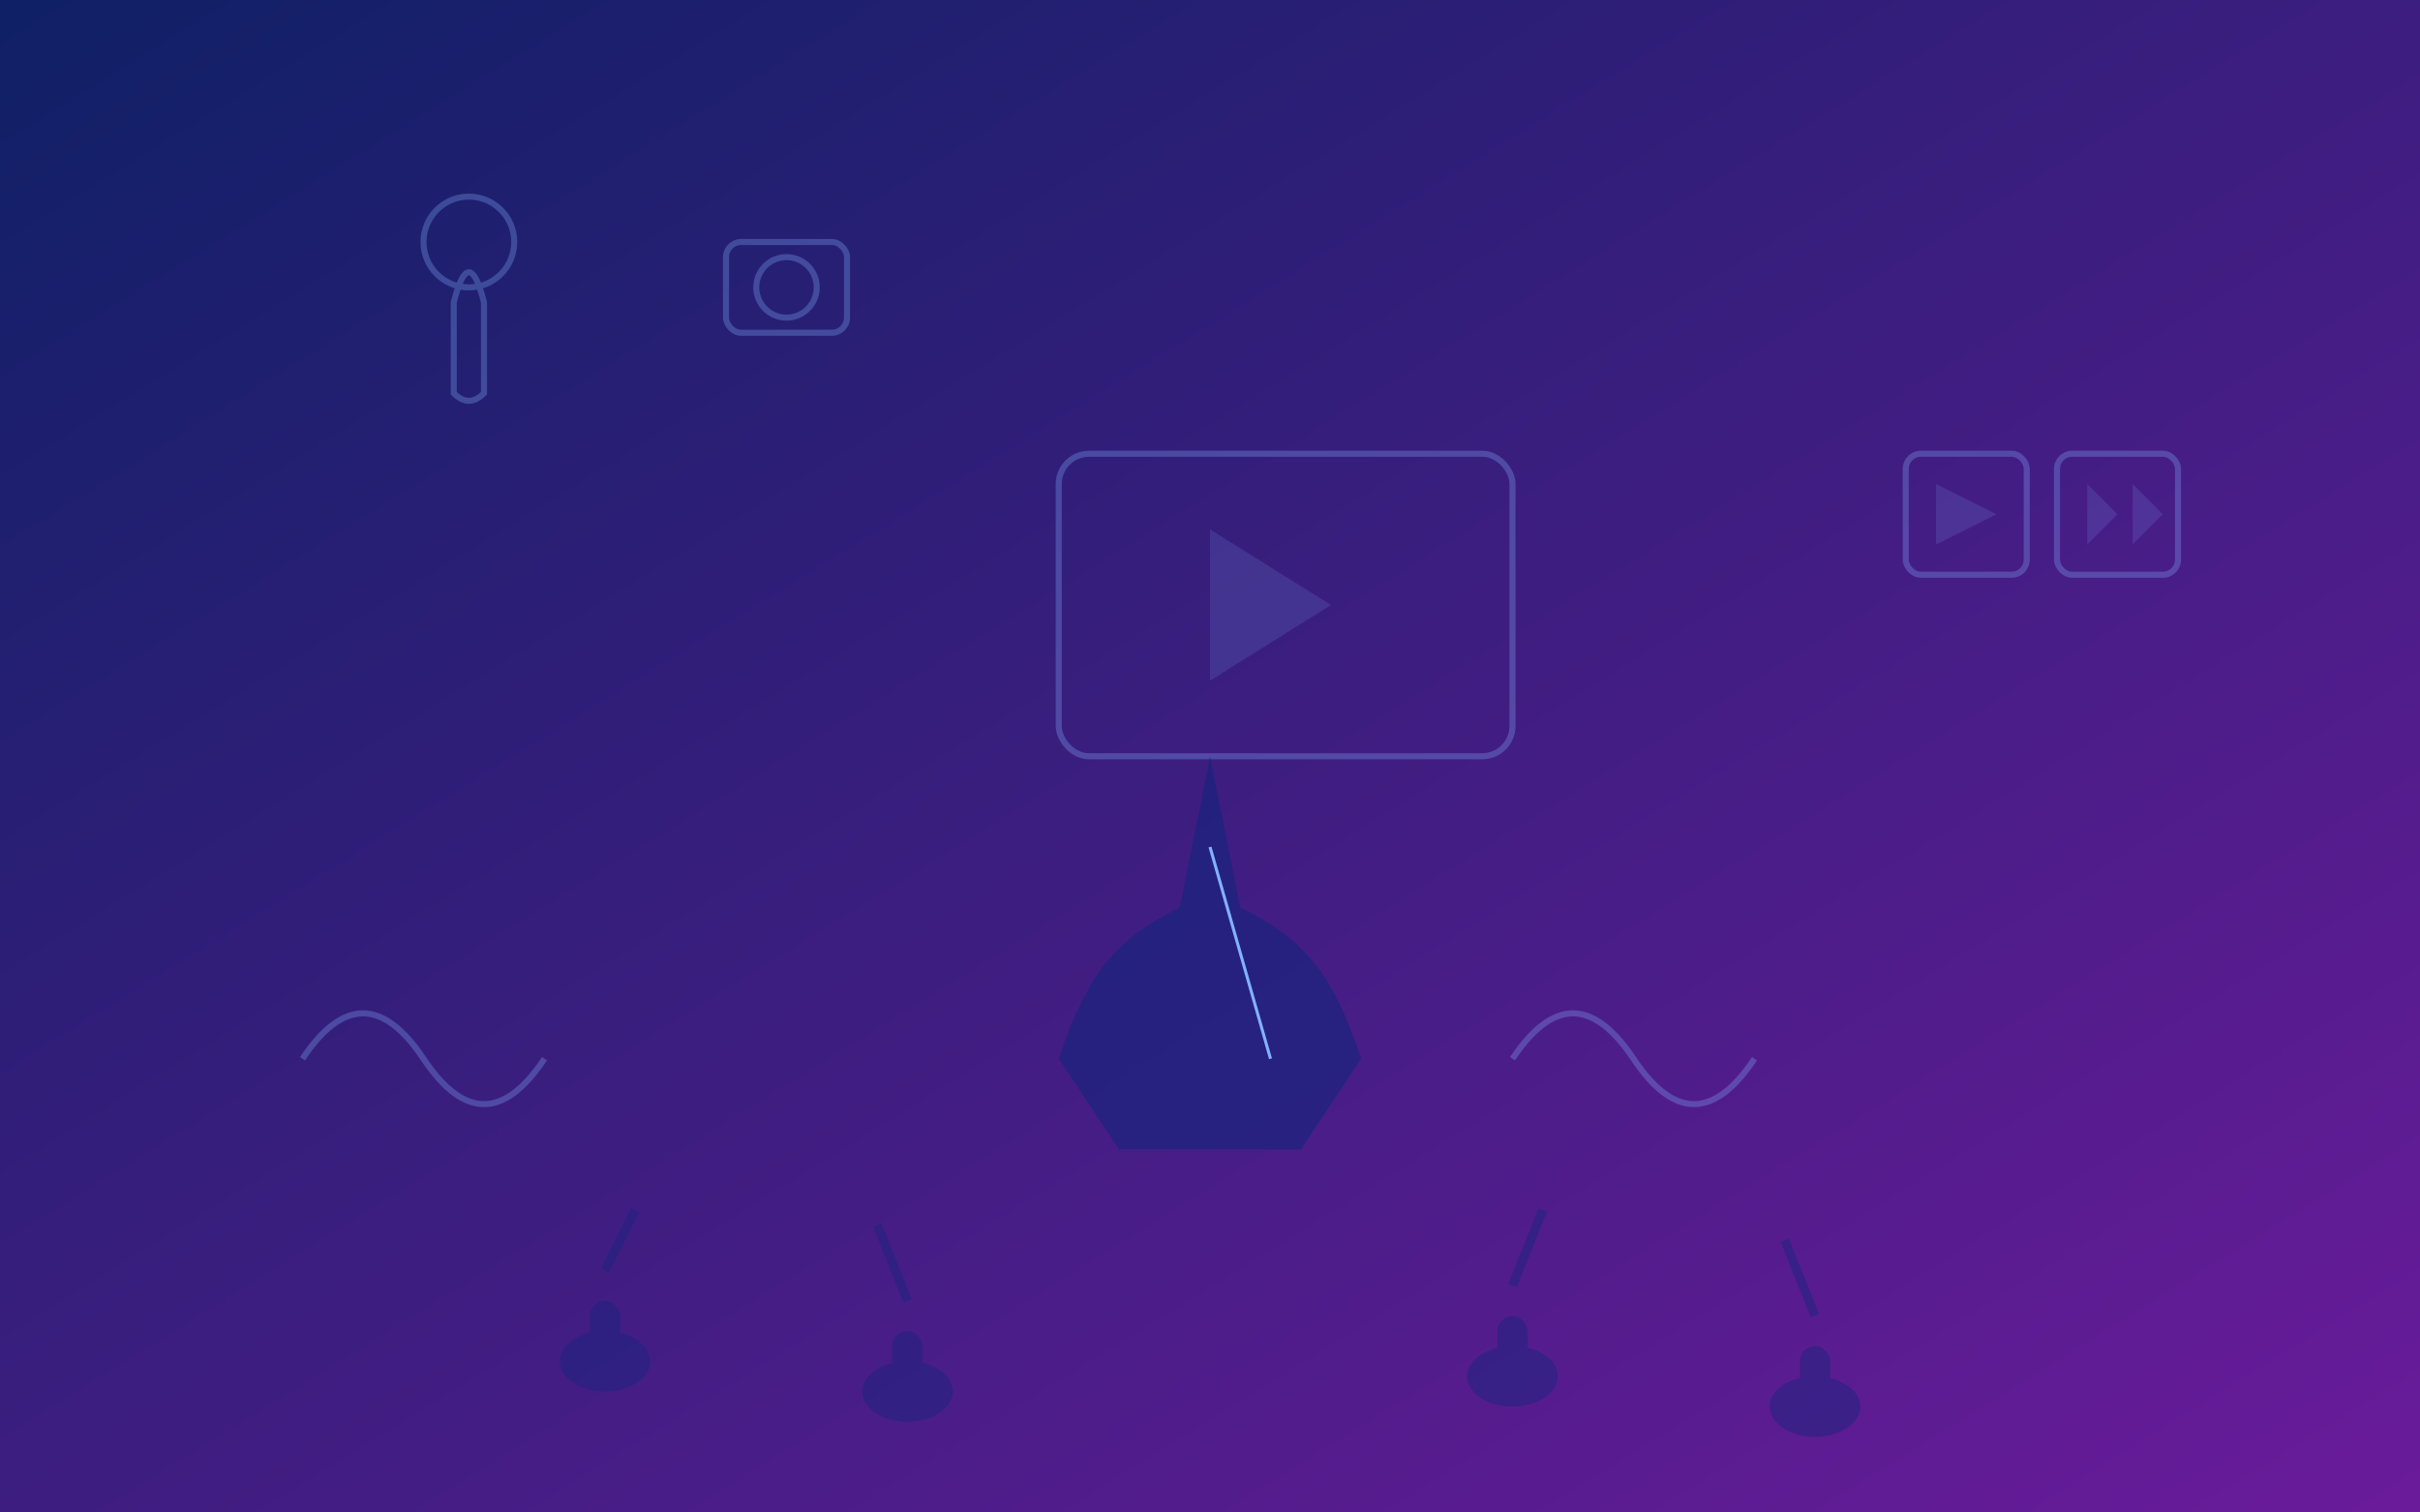 <?xml version="1.0" encoding="UTF-8" standalone="no"?>
<svg xmlns="http://www.w3.org/2000/svg" width="800" height="500" viewBox="0 0 800 500">
  <!-- Fondo gradiente azul/morado para medios audiovisuales -->
  <defs>
    <linearGradient id="bgGradient" x1="0%" y1="0%" x2="100%" y2="100%">
      <stop offset="0%" style="stop-color:#0f2066;stop-opacity:1" />
      <stop offset="100%" style="stop-color:#6a1b9a;stop-opacity:1" />
    </linearGradient>
  </defs>
  
  <!-- Fondo principal -->
  <rect width="800" height="500" fill="url(#bgGradient)" />
  
  <!-- Elementos tecnológicos -->
  <g opacity="0.3" fill="#82b1ff">
    <!-- Iconos de micrófonos -->
    <path d="M150,100 Q155,80 160,100 L160,130 Q155,135 150,130 Z" stroke="#82b1ff" stroke-width="2" fill="none"/>
    <circle cx="155" cy="80" r="15" stroke="#82b1ff" stroke-width="2" fill="none"/>
    
    <!-- Icono de cámara -->
    <rect x="240" y="80" width="40" height="30" rx="5" stroke="#82b1ff" stroke-width="2" fill="none"/>
    <circle cx="260" cy="95" r="10" stroke="#82b1ff" stroke-width="2" fill="none"/>
    
    <!-- Icono de reproductor de video -->
    <rect x="350" y="150" width="150" height="100" rx="10" stroke="#82b1ff" stroke-width="2" fill="none"/>
    <polygon points="400,175 400,225 440,200" fill="#82b1ff" opacity="0.5"/>
    
    <!-- Líneas de onda de audio -->
    <path d="M100,350 Q120,320 140,350 Q160,380 180,350" stroke="#82b1ff" stroke-width="2" fill="none"/>
    <path d="M500,350 Q520,320 540,350 Q560,380 580,350" stroke="#82b1ff" stroke-width="2" fill="none"/>
    
    <!-- Iconos de botones de reproducción -->
    <rect x="630" y="150" width="40" height="40" rx="5" stroke="#82b1ff" stroke-width="2" fill="none"/>
    <polygon points="640,160 640,180 660,170" fill="#82b1ff" opacity="0.5"/>
    
    <rect x="680" y="150" width="40" height="40" rx="5" stroke="#82b1ff" stroke-width="2" fill="none"/>
    <polygon points="690,160 690,180 700,170" fill="#82b1ff" opacity="0.5"/>
    <polygon points="705,160 705,180 715,170" fill="#82b1ff" opacity="0.5"/>
  </g>
  
  <!-- Silueta de persona interactuando -->
  <path d="M350,350 C360,320 370,310 390,300 L400,250 L410,300 C430,310 440,320 450,350 L430,380 L370,380 Z" fill="#1a237e" opacity="0.7"/>
  <path d="M400,280 L420,350" stroke="#82b1ff" stroke-width="1" fill="none"/>
  
  <!-- Siluetas de audiencia -->
  <g fill="#1a237e" opacity="0.5">
    <ellipse cx="200" cy="450" rx="15" ry="10"/>
    <rect x="195" y="430" width="10" height="20" rx="5"/>
    <ellipse cx="300" cy="460" rx="15" ry="10"/>
    <rect x="295" y="440" width="10" height="20" rx="5"/>
    <ellipse cx="500" cy="455" rx="15" ry="10"/>
    <rect x="495" y="435" width="10" height="20" rx="5"/>
    <ellipse cx="600" cy="465" rx="15" ry="10"/>
    <rect x="595" y="445" width="10" height="20" rx="5"/>
  </g>
  
  <!-- Manos levantadas -->
  <g stroke="#1a237e" stroke-width="3" opacity="0.5">
    <line x1="200" y1="420" x2="210" y2="400"/>
    <line x1="300" y1="430" x2="290" y2="405"/>
    <line x1="500" y1="425" x2="510" y2="400"/>
    <line x1="600" y1="435" x2="590" y2="410"/>
  </g>
</svg>